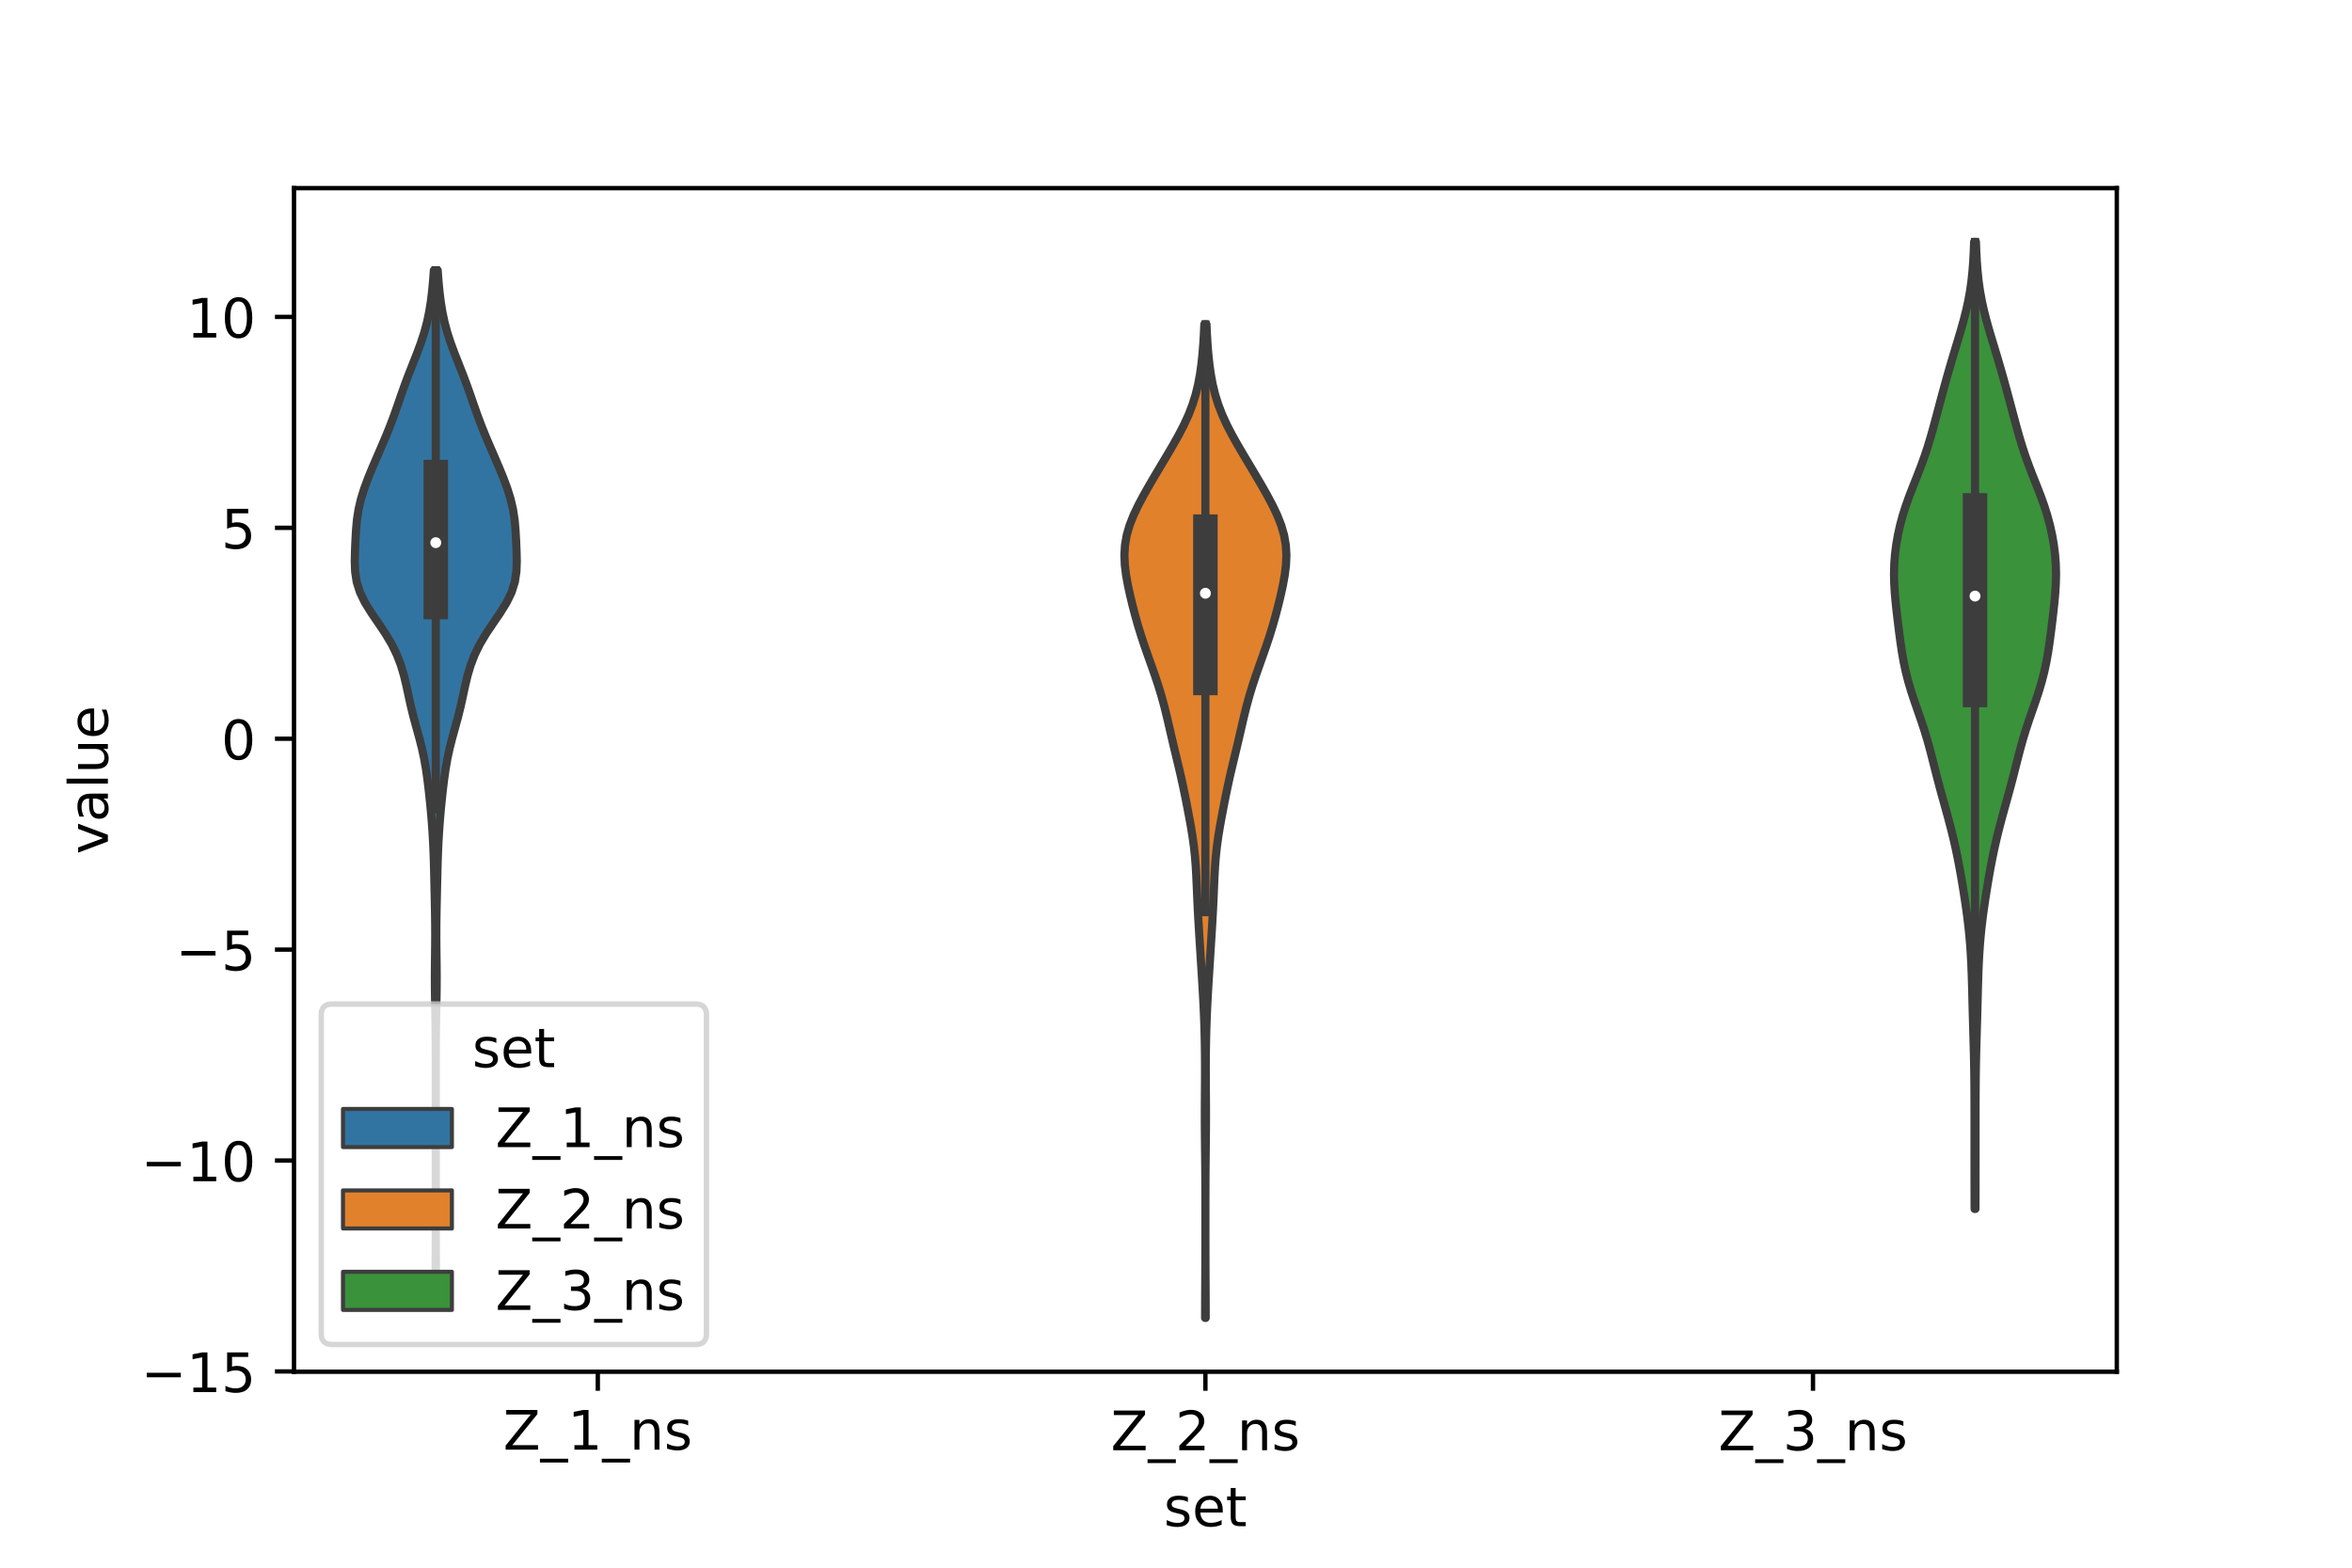 <?xml version="1.0" encoding="utf-8" standalone="no"?>
<!DOCTYPE svg PUBLIC "-//W3C//DTD SVG 1.1//EN"
  "http://www.w3.org/Graphics/SVG/1.1/DTD/svg11.dtd">
<!-- Created with matplotlib (https://matplotlib.org/) -->
<svg height="288pt" version="1.1" viewBox="0 0 432 288" width="432pt" xmlns="http://www.w3.org/2000/svg" xmlns:xlink="http://www.w3.org/1999/xlink">
 <defs>
  <style type="text/css">*{stroke-linecap:butt;stroke-linejoin:round;}</style>
 </defs>
 <g id="figure_1">
  <g id="patch_1">
   <path d="M 0 288 
L 432 288 
L 432 0 
L 0 0 
z
" style="fill:#ffffff;"/>
  </g>
  <g id="axes_1">
   <g id="patch_2">
    <path d="M 54 252 
L 388.8 252 
L 388.8 34.56 
L 54 34.56 
z
" style="fill:#ffffff;"/>
   </g>
   <g id="PolyCollection_1">
    <defs>
     <path d="M 80.097 -49.395 
L 79.983 -49.395 
L 79.987 -51.303 
L 79.997 -53.212 
L 80.01 -55.12 
L 80.022 -57.029 
L 80.031 -58.938 
L 80.036 -60.846 
L 80.038 -62.755 
L 80.039 -64.663 
L 80.04 -66.572 
L 80.04 -68.481 
L 80.04 -70.389 
L 80.04 -72.298 
L 80.04 -74.206 
L 80.04 -76.115 
L 80.04 -78.023 
L 80.04 -79.932 
L 80.04 -81.841 
L 80.04 -83.749 
L 80.04 -85.658 
L 80.04 -87.566 
L 80.04 -89.475 
L 80.039 -91.384 
L 80.037 -93.292 
L 80.032 -95.201 
L 80.022 -97.109 
L 80.004 -99.018 
L 79.976 -100.926 
L 79.941 -102.835 
L 79.905 -104.744 
L 79.879 -106.652 
L 79.872 -108.561 
L 79.884 -110.469 
L 79.907 -112.378 
L 79.93 -114.286 
L 79.94 -116.195 
L 79.933 -118.104 
L 79.909 -120.012 
L 79.873 -121.921 
L 79.832 -123.829 
L 79.789 -125.738 
L 79.745 -127.647 
L 79.695 -129.555 
L 79.63 -131.464 
L 79.544 -133.372 
L 79.432 -135.281 
L 79.294 -137.189 
L 79.131 -139.098 
L 78.945 -141.007 
L 78.739 -142.915 
L 78.507 -144.824 
L 78.236 -146.732 
L 77.904 -148.641 
L 77.492 -150.55 
L 77.006 -152.458 
L 76.476 -154.367 
L 75.955 -156.275 
L 75.482 -158.184 
L 75.061 -160.092 
L 74.652 -162.001 
L 74.195 -163.91 
L 73.626 -165.818 
L 72.893 -167.727 
L 71.961 -169.635 
L 70.828 -171.544 
L 69.55 -173.452 
L 68.242 -175.361 
L 67.054 -177.27 
L 66.123 -179.178 
L 65.519 -181.087 
L 65.228 -182.995 
L 65.16 -184.904 
L 65.206 -186.813 
L 65.288 -188.721 
L 65.394 -190.63 
L 65.566 -192.538 
L 65.86 -194.447 
L 66.308 -196.355 
L 66.903 -198.264 
L 67.612 -200.173 
L 68.394 -202.081 
L 69.215 -203.99 
L 70.045 -205.898 
L 70.858 -207.807 
L 71.631 -209.716 
L 72.35 -211.624 
L 73.025 -213.533 
L 73.685 -215.441 
L 74.363 -217.35 
L 75.081 -219.258 
L 75.833 -221.167 
L 76.587 -223.076 
L 77.296 -224.984 
L 77.918 -226.893 
L 78.43 -228.801 
L 78.832 -230.71 
L 79.138 -232.619 
L 79.37 -234.527 
L 79.549 -236.436 
L 79.69 -238.344 
L 80.39 -238.344 
L 80.39 -238.344 
L 80.531 -236.436 
L 80.71 -234.527 
L 80.942 -232.619 
L 81.248 -230.71 
L 81.65 -228.801 
L 82.162 -226.893 
L 82.784 -224.984 
L 83.493 -223.076 
L 84.247 -221.167 
L 84.999 -219.258 
L 85.717 -217.35 
L 86.395 -215.441 
L 87.055 -213.533 
L 87.73 -211.624 
L 88.449 -209.716 
L 89.222 -207.807 
L 90.035 -205.898 
L 90.865 -203.99 
L 91.686 -202.081 
L 92.468 -200.173 
L 93.177 -198.264 
L 93.772 -196.355 
L 94.22 -194.447 
L 94.514 -192.538 
L 94.686 -190.63 
L 94.792 -188.721 
L 94.874 -186.813 
L 94.92 -184.904 
L 94.852 -182.995 
L 94.561 -181.087 
L 93.957 -179.178 
L 93.026 -177.27 
L 91.838 -175.361 
L 90.53 -173.452 
L 89.252 -171.544 
L 88.119 -169.635 
L 87.187 -167.727 
L 86.454 -165.818 
L 85.885 -163.91 
L 85.428 -162.001 
L 85.019 -160.092 
L 84.598 -158.184 
L 84.125 -156.275 
L 83.604 -154.367 
L 83.074 -152.458 
L 82.588 -150.55 
L 82.176 -148.641 
L 81.844 -146.732 
L 81.573 -144.824 
L 81.341 -142.915 
L 81.135 -141.007 
L 80.949 -139.098 
L 80.786 -137.189 
L 80.648 -135.281 
L 80.536 -133.372 
L 80.45 -131.464 
L 80.385 -129.555 
L 80.335 -127.647 
L 80.291 -125.738 
L 80.248 -123.829 
L 80.207 -121.921 
L 80.171 -120.012 
L 80.147 -118.104 
L 80.14 -116.195 
L 80.15 -114.286 
L 80.173 -112.378 
L 80.196 -110.469 
L 80.208 -108.561 
L 80.201 -106.652 
L 80.175 -104.744 
L 80.139 -102.835 
L 80.104 -100.926 
L 80.076 -99.018 
L 80.058 -97.109 
L 80.048 -95.201 
L 80.043 -93.292 
L 80.041 -91.384 
L 80.04 -89.475 
L 80.04 -87.566 
L 80.04 -85.658 
L 80.04 -83.749 
L 80.04 -81.841 
L 80.04 -79.932 
L 80.04 -78.023 
L 80.04 -76.115 
L 80.04 -74.206 
L 80.04 -72.298 
L 80.04 -70.389 
L 80.04 -68.481 
L 80.04 -66.572 
L 80.041 -64.663 
L 80.042 -62.755 
L 80.044 -60.846 
L 80.049 -58.938 
L 80.058 -57.029 
L 80.07 -55.12 
L 80.083 -53.212 
L 80.093 -51.303 
L 80.097 -49.395 
z
" id="m00e4520064" style="stroke:#3d3d3d;stroke-width:1.5;"/>
    </defs>
    <g clip-path="url(#p3abe395d62)">
     <use style="fill:#3274a1;stroke:#3d3d3d;stroke-width:1.5;" x="0" xlink:href="#m00e4520064" y="288"/>
    </g>
   </g>
   <g id="PolyCollection_2">
    <defs>
     <path d="M 221.453 -45.884 
L 221.347 -45.884 
L 221.35 -47.727 
L 221.357 -49.571 
L 221.367 -51.415 
L 221.378 -53.259 
L 221.386 -55.103 
L 221.392 -56.946 
L 221.396 -58.79 
L 221.398 -60.634 
L 221.399 -62.478 
L 221.399 -64.322 
L 221.399 -66.165 
L 221.397 -68.009 
L 221.393 -69.853 
L 221.385 -71.697 
L 221.373 -73.541 
L 221.356 -75.384 
L 221.336 -77.228 
L 221.316 -79.072 
L 221.301 -80.916 
L 221.294 -82.759 
L 221.297 -84.603 
L 221.308 -86.447 
L 221.321 -88.291 
L 221.332 -90.135 
L 221.334 -91.978 
L 221.325 -93.822 
L 221.303 -95.666 
L 221.268 -97.51 
L 221.218 -99.354 
L 221.152 -101.197 
L 221.071 -103.041 
L 220.976 -104.885 
L 220.87 -106.729 
L 220.757 -108.573 
L 220.641 -110.416 
L 220.524 -112.26 
L 220.407 -114.104 
L 220.291 -115.948 
L 220.178 -117.792 
L 220.071 -119.635 
L 219.975 -121.479 
L 219.89 -123.323 
L 219.813 -125.167 
L 219.73 -127.011 
L 219.626 -128.854 
L 219.481 -130.698 
L 219.282 -132.542 
L 219.026 -134.386 
L 218.722 -136.229 
L 218.386 -138.073 
L 218.034 -139.917 
L 217.67 -141.761 
L 217.288 -143.605 
L 216.883 -145.448 
L 216.453 -147.292 
L 216.01 -149.136 
L 215.567 -150.98 
L 215.135 -152.824 
L 214.711 -154.667 
L 214.28 -156.511 
L 213.82 -158.355 
L 213.313 -160.199 
L 212.751 -162.043 
L 212.14 -163.886 
L 211.494 -165.73 
L 210.836 -167.574 
L 210.191 -169.418 
L 209.581 -171.262 
L 209.015 -173.105 
L 208.495 -174.949 
L 208.013 -176.793 
L 207.568 -178.637 
L 207.166 -180.481 
L 206.832 -182.324 
L 206.601 -184.168 
L 206.52 -186.012 
L 206.629 -187.856 
L 206.952 -189.699 
L 207.491 -191.543 
L 208.22 -193.387 
L 209.099 -195.231 
L 210.081 -197.075 
L 211.127 -198.918 
L 212.209 -200.762 
L 213.309 -202.606 
L 214.41 -204.45 
L 215.492 -206.294 
L 216.525 -208.137 
L 217.478 -209.981 
L 218.321 -211.825 
L 219.033 -213.669 
L 219.609 -215.513 
L 220.058 -217.356 
L 220.401 -219.2 
L 220.661 -221.044 
L 220.858 -222.888 
L 221.007 -224.732 
L 221.12 -226.575 
L 221.204 -228.419 
L 221.596 -228.419 
L 221.596 -228.419 
L 221.68 -226.575 
L 221.793 -224.732 
L 221.942 -222.888 
L 222.139 -221.044 
L 222.399 -219.2 
L 222.742 -217.356 
L 223.191 -215.513 
L 223.767 -213.669 
L 224.479 -211.825 
L 225.322 -209.981 
L 226.275 -208.137 
L 227.308 -206.294 
L 228.39 -204.45 
L 229.491 -202.606 
L 230.591 -200.762 
L 231.673 -198.918 
L 232.719 -197.075 
L 233.701 -195.231 
L 234.58 -193.387 
L 235.309 -191.543 
L 235.848 -189.699 
L 236.171 -187.856 
L 236.28 -186.012 
L 236.199 -184.168 
L 235.968 -182.324 
L 235.634 -180.481 
L 235.232 -178.637 
L 234.787 -176.793 
L 234.305 -174.949 
L 233.785 -173.105 
L 233.219 -171.262 
L 232.609 -169.418 
L 231.964 -167.574 
L 231.306 -165.73 
L 230.66 -163.886 
L 230.049 -162.043 
L 229.487 -160.199 
L 228.98 -158.355 
L 228.52 -156.511 
L 228.089 -154.667 
L 227.665 -152.824 
L 227.233 -150.98 
L 226.79 -149.136 
L 226.347 -147.292 
L 225.917 -145.448 
L 225.512 -143.605 
L 225.13 -141.761 
L 224.766 -139.917 
L 224.414 -138.073 
L 224.078 -136.229 
L 223.774 -134.386 
L 223.518 -132.542 
L 223.319 -130.698 
L 223.174 -128.854 
L 223.07 -127.011 
L 222.987 -125.167 
L 222.91 -123.323 
L 222.825 -121.479 
L 222.728 -119.635 
L 222.622 -117.792 
L 222.509 -115.948 
L 222.393 -114.104 
L 222.276 -112.26 
L 222.159 -110.416 
L 222.043 -108.573 
L 221.93 -106.729 
L 221.824 -104.885 
L 221.729 -103.041 
L 221.648 -101.197 
L 221.582 -99.354 
L 221.532 -97.51 
L 221.497 -95.666 
L 221.475 -93.822 
L 221.466 -91.978 
L 221.468 -90.135 
L 221.479 -88.291 
L 221.492 -86.447 
L 221.503 -84.603 
L 221.506 -82.759 
L 221.499 -80.916 
L 221.484 -79.072 
L 221.464 -77.228 
L 221.444 -75.384 
L 221.427 -73.541 
L 221.415 -71.697 
L 221.407 -69.853 
L 221.403 -68.009 
L 221.401 -66.165 
L 221.401 -64.322 
L 221.401 -62.478 
L 221.402 -60.634 
L 221.404 -58.79 
L 221.408 -56.946 
L 221.414 -55.103 
L 221.422 -53.259 
L 221.433 -51.415 
L 221.443 -49.571 
L 221.45 -47.727 
L 221.453 -45.884 
z
" id="mcb8ce34b61" style="stroke:#3d3d3d;stroke-width:1.5;"/>
    </defs>
    <g clip-path="url(#p3abe395d62)">
     <use style="fill:#e1812c;stroke:#3d3d3d;stroke-width:1.5;" x="0" xlink:href="#mcb8ce34b61" y="288"/>
    </g>
   </g>
   <g id="PolyCollection_3">
    <defs>
     <path d="M 362.836 -65.904 
L 362.684 -65.904 
L 362.677 -67.698 
L 362.673 -69.493 
L 362.67 -71.287 
L 362.669 -73.082 
L 362.668 -74.876 
L 362.667 -76.671 
L 362.667 -78.465 
L 362.667 -80.26 
L 362.666 -82.054 
L 362.665 -83.849 
L 362.661 -85.643 
L 362.654 -87.438 
L 362.641 -89.232 
L 362.62 -91.026 
L 362.59 -92.821 
L 362.55 -94.615 
L 362.502 -96.41 
L 362.45 -98.204 
L 362.398 -99.999 
L 362.348 -101.793 
L 362.302 -103.588 
L 362.258 -105.382 
L 362.211 -107.177 
L 362.155 -108.971 
L 362.085 -110.766 
L 361.993 -112.56 
L 361.873 -114.355 
L 361.72 -116.149 
L 361.533 -117.943 
L 361.313 -119.738 
L 361.066 -121.532 
L 360.797 -123.327 
L 360.512 -125.121 
L 360.211 -126.916 
L 359.891 -128.71 
L 359.544 -130.505 
L 359.166 -132.299 
L 358.754 -134.094 
L 358.309 -135.888 
L 357.837 -137.683 
L 357.344 -139.477 
L 356.845 -141.272 
L 356.351 -143.066 
L 355.873 -144.861 
L 355.413 -146.655 
L 354.96 -148.449 
L 354.497 -150.244 
L 354.001 -152.038 
L 353.458 -153.833 
L 352.866 -155.627 
L 352.244 -157.422 
L 351.621 -159.216 
L 351.029 -161.011 
L 350.496 -162.805 
L 350.036 -164.6 
L 349.652 -166.394 
L 349.335 -168.189 
L 349.067 -169.983 
L 348.829 -171.778 
L 348.607 -173.572 
L 348.395 -175.367 
L 348.198 -177.161 
L 348.033 -178.955 
L 347.921 -180.75 
L 347.88 -182.544 
L 347.925 -184.339 
L 348.061 -186.133 
L 348.287 -187.928 
L 348.599 -189.722 
L 348.997 -191.517 
L 349.482 -193.311 
L 350.052 -195.106 
L 350.696 -196.9 
L 351.393 -198.695 
L 352.107 -200.489 
L 352.804 -202.284 
L 353.456 -204.078 
L 354.052 -205.873 
L 354.596 -207.667 
L 355.102 -209.461 
L 355.586 -211.256 
L 356.064 -213.05 
L 356.542 -214.845 
L 357.028 -216.639 
L 357.525 -218.434 
L 358.035 -220.228 
L 358.561 -222.023 
L 359.1 -223.817 
L 359.644 -225.612 
L 360.177 -227.406 
L 360.681 -229.201 
L 361.137 -230.995 
L 361.53 -232.79 
L 361.853 -234.584 
L 362.105 -236.378 
L 362.294 -238.173 
L 362.431 -239.967 
L 362.527 -241.762 
L 362.594 -243.556 
L 362.926 -243.556 
L 362.926 -243.556 
L 362.993 -241.762 
L 363.089 -239.967 
L 363.226 -238.173 
L 363.415 -236.378 
L 363.667 -234.584 
L 363.99 -232.79 
L 364.383 -230.995 
L 364.839 -229.201 
L 365.343 -227.406 
L 365.876 -225.612 
L 366.42 -223.817 
L 366.959 -222.023 
L 367.485 -220.228 
L 367.995 -218.434 
L 368.492 -216.639 
L 368.978 -214.845 
L 369.456 -213.05 
L 369.934 -211.256 
L 370.418 -209.461 
L 370.924 -207.667 
L 371.468 -205.873 
L 372.064 -204.078 
L 372.716 -202.284 
L 373.413 -200.489 
L 374.127 -198.695 
L 374.824 -196.9 
L 375.468 -195.106 
L 376.038 -193.311 
L 376.523 -191.517 
L 376.921 -189.722 
L 377.233 -187.928 
L 377.459 -186.133 
L 377.595 -184.339 
L 377.64 -182.544 
L 377.599 -180.75 
L 377.487 -178.955 
L 377.322 -177.161 
L 377.125 -175.367 
L 376.913 -173.572 
L 376.691 -171.778 
L 376.453 -169.983 
L 376.185 -168.189 
L 375.868 -166.394 
L 375.484 -164.6 
L 375.024 -162.805 
L 374.491 -161.011 
L 373.899 -159.216 
L 373.276 -157.422 
L 372.654 -155.627 
L 372.062 -153.833 
L 371.519 -152.038 
L 371.023 -150.244 
L 370.56 -148.449 
L 370.107 -146.655 
L 369.647 -144.861 
L 369.169 -143.066 
L 368.675 -141.272 
L 368.176 -139.477 
L 367.683 -137.683 
L 367.211 -135.888 
L 366.766 -134.094 
L 366.354 -132.299 
L 365.976 -130.505 
L 365.629 -128.71 
L 365.309 -126.916 
L 365.008 -125.121 
L 364.723 -123.327 
L 364.454 -121.532 
L 364.207 -119.738 
L 363.987 -117.943 
L 363.8 -116.149 
L 363.647 -114.355 
L 363.527 -112.56 
L 363.435 -110.766 
L 363.365 -108.971 
L 363.309 -107.177 
L 363.262 -105.382 
L 363.218 -103.588 
L 363.172 -101.793 
L 363.122 -99.999 
L 363.07 -98.204 
L 363.018 -96.41 
L 362.97 -94.615 
L 362.93 -92.821 
L 362.9 -91.026 
L 362.879 -89.232 
L 362.866 -87.438 
L 362.859 -85.643 
L 362.855 -83.849 
L 362.854 -82.054 
L 362.853 -80.26 
L 362.853 -78.465 
L 362.853 -76.671 
L 362.852 -74.876 
L 362.851 -73.082 
L 362.85 -71.287 
L 362.847 -69.493 
L 362.843 -67.698 
L 362.836 -65.904 
z
" id="m0910393222" style="stroke:#3d3d3d;stroke-width:1.5;"/>
    </defs>
    <g clip-path="url(#p3abe395d62)">
     <use style="fill:#3a923a;stroke:#3d3d3d;stroke-width:1.5;" x="0" xlink:href="#m0910393222" y="288"/>
    </g>
   </g>
   <g id="patch_3">
    <path clip-path="url(#p3abe395d62)" d="M 109.8 135.709 
L 109.8 135.709 
L 109.8 135.709 
L 109.8 135.709 
z
" style="fill:#3274a1;stroke:#3d3d3d;stroke-linejoin:miter;stroke-width:0.75;"/>
   </g>
   <g id="patch_4">
    <path clip-path="url(#p3abe395d62)" d="M 109.8 135.709 
L 109.8 135.709 
L 109.8 135.709 
L 109.8 135.709 
z
" style="fill:#e1812c;stroke:#3d3d3d;stroke-linejoin:miter;stroke-width:0.75;"/>
   </g>
   <g id="patch_5">
    <path clip-path="url(#p3abe395d62)" d="M 109.8 135.709 
L 109.8 135.709 
L 109.8 135.709 
L 109.8 135.709 
z
" style="fill:#3a923a;stroke:#3d3d3d;stroke-linejoin:miter;stroke-width:0.75;"/>
   </g>
   <g id="matplotlib.axis_1">
    <g id="xtick_1">
     <g id="line2d_1">
      <defs>
       <path d="M 0 0 
L 0 3.5 
" id="m3bac1490b0" style="stroke:#000000;stroke-width:0.8;"/>
      </defs>
      <g>
       <use style="stroke:#000000;stroke-width:0.8;" x="109.8" xlink:href="#m3bac1490b0" y="252"/>
      </g>
     </g>
     <g id="text_1">
      <!-- Z_1_ns -->
      <g transform="translate(92.42 266.32)scale(0.1 -0.1)">
       <defs>
        <path d="M 5.609 72.906 
L 62.891 72.906 
L 62.891 65.375 
L 16.797 8.297 
L 64.016 8.297 
L 64.016 0 
L 4.5 0 
L 4.5 7.516 
L 50.594 64.594 
L 5.609 64.594 
z
" id="DejaVuSans-90"/>
        <path d="M 50.984 -16.609 
L 50.984 -23.578 
L -0.984 -23.578 
L -0.984 -16.609 
z
" id="DejaVuSans-95"/>
        <path d="M 12.406 8.297 
L 28.516 8.297 
L 28.516 63.922 
L 10.984 60.406 
L 10.984 69.391 
L 28.422 72.906 
L 38.281 72.906 
L 38.281 8.297 
L 54.391 8.297 
L 54.391 0 
L 12.406 0 
z
" id="DejaVuSans-49"/>
        <path d="M 54.891 33.016 
L 54.891 0 
L 45.906 0 
L 45.906 32.719 
Q 45.906 40.484 42.875 44.328 
Q 39.844 48.188 33.797 48.188 
Q 26.516 48.188 22.312 43.547 
Q 18.109 38.922 18.109 30.906 
L 18.109 0 
L 9.078 0 
L 9.078 54.688 
L 18.109 54.688 
L 18.109 46.188 
Q 21.344 51.125 25.703 53.562 
Q 30.078 56 35.797 56 
Q 45.219 56 50.047 50.172 
Q 54.891 44.344 54.891 33.016 
z
" id="DejaVuSans-110"/>
        <path d="M 44.281 53.078 
L 44.281 44.578 
Q 40.484 46.531 36.375 47.5 
Q 32.281 48.484 27.875 48.484 
Q 21.188 48.484 17.844 46.438 
Q 14.5 44.391 14.5 40.281 
Q 14.5 37.156 16.891 35.375 
Q 19.281 33.594 26.516 31.984 
L 29.594 31.297 
Q 39.156 29.25 43.188 25.516 
Q 47.219 21.781 47.219 15.094 
Q 47.219 7.469 41.188 3.016 
Q 35.156 -1.422 24.609 -1.422 
Q 20.219 -1.422 15.453 -0.562 
Q 10.688 0.297 5.422 2 
L 5.422 11.281 
Q 10.406 8.688 15.234 7.391 
Q 20.062 6.109 24.812 6.109 
Q 31.156 6.109 34.562 8.281 
Q 37.984 10.453 37.984 14.406 
Q 37.984 18.062 35.516 20.016 
Q 33.062 21.969 24.703 23.781 
L 21.578 24.516 
Q 13.234 26.266 9.516 29.906 
Q 5.812 33.547 5.812 39.891 
Q 5.812 47.609 11.281 51.797 
Q 16.75 56 26.812 56 
Q 31.781 56 36.172 55.266 
Q 40.578 54.547 44.281 53.078 
z
" id="DejaVuSans-115"/>
       </defs>
       <use xlink:href="#DejaVuSans-90"/>
       <use x="68.506" xlink:href="#DejaVuSans-95"/>
       <use x="118.506" xlink:href="#DejaVuSans-49"/>
       <use x="182.129" xlink:href="#DejaVuSans-95"/>
       <use x="232.129" xlink:href="#DejaVuSans-110"/>
       <use x="295.508" xlink:href="#DejaVuSans-115"/>
      </g>
     </g>
    </g>
    <g id="xtick_2">
     <g id="line2d_2">
      <g>
       <use style="stroke:#000000;stroke-width:0.8;" x="221.4" xlink:href="#m3bac1490b0" y="252"/>
      </g>
     </g>
     <g id="text_2">
      <!-- Z_2_ns -->
      <g transform="translate(204.02 266.422)scale(0.1 -0.1)">
       <defs>
        <path d="M 19.188 8.297 
L 53.609 8.297 
L 53.609 0 
L 7.328 0 
L 7.328 8.297 
Q 12.938 14.109 22.625 23.891 
Q 32.328 33.688 34.812 36.531 
Q 39.547 41.844 41.422 45.531 
Q 43.312 49.219 43.312 52.781 
Q 43.312 58.594 39.234 62.25 
Q 35.156 65.922 28.609 65.922 
Q 23.969 65.922 18.812 64.312 
Q 13.672 62.703 7.812 59.422 
L 7.812 69.391 
Q 13.766 71.781 18.938 73 
Q 24.125 74.219 28.422 74.219 
Q 39.75 74.219 46.484 68.547 
Q 53.219 62.891 53.219 53.422 
Q 53.219 48.922 51.531 44.891 
Q 49.859 40.875 45.406 35.406 
Q 44.188 33.984 37.641 27.219 
Q 31.109 20.453 19.188 8.297 
z
" id="DejaVuSans-50"/>
       </defs>
       <use xlink:href="#DejaVuSans-90"/>
       <use x="68.506" xlink:href="#DejaVuSans-95"/>
       <use x="118.506" xlink:href="#DejaVuSans-50"/>
       <use x="182.129" xlink:href="#DejaVuSans-95"/>
       <use x="232.129" xlink:href="#DejaVuSans-110"/>
       <use x="295.508" xlink:href="#DejaVuSans-115"/>
      </g>
     </g>
    </g>
    <g id="xtick_3">
     <g id="line2d_3">
      <g>
       <use style="stroke:#000000;stroke-width:0.8;" x="333" xlink:href="#m3bac1490b0" y="252"/>
      </g>
     </g>
     <g id="text_3">
      <!-- Z_3_ns -->
      <g transform="translate(315.62 266.422)scale(0.1 -0.1)">
       <defs>
        <path d="M 40.578 39.312 
Q 47.656 37.797 51.625 33 
Q 55.609 28.219 55.609 21.188 
Q 55.609 10.406 48.188 4.484 
Q 40.766 -1.422 27.094 -1.422 
Q 22.516 -1.422 17.656 -0.516 
Q 12.797 0.391 7.625 2.203 
L 7.625 11.719 
Q 11.719 9.328 16.594 8.109 
Q 21.484 6.891 26.812 6.891 
Q 36.078 6.891 40.938 10.547 
Q 45.797 14.203 45.797 21.188 
Q 45.797 27.641 41.281 31.266 
Q 36.766 34.906 28.719 34.906 
L 20.219 34.906 
L 20.219 43.016 
L 29.109 43.016 
Q 36.375 43.016 40.234 45.922 
Q 44.094 48.828 44.094 54.297 
Q 44.094 59.906 40.109 62.906 
Q 36.141 65.922 28.719 65.922 
Q 24.656 65.922 20.016 65.031 
Q 15.375 64.156 9.812 62.312 
L 9.812 71.094 
Q 15.438 72.656 20.344 73.438 
Q 25.25 74.219 29.594 74.219 
Q 40.828 74.219 47.359 69.109 
Q 53.906 64.016 53.906 55.328 
Q 53.906 49.266 50.438 45.094 
Q 46.969 40.922 40.578 39.312 
z
" id="DejaVuSans-51"/>
       </defs>
       <use xlink:href="#DejaVuSans-90"/>
       <use x="68.506" xlink:href="#DejaVuSans-95"/>
       <use x="118.506" xlink:href="#DejaVuSans-51"/>
       <use x="182.129" xlink:href="#DejaVuSans-95"/>
       <use x="232.129" xlink:href="#DejaVuSans-110"/>
       <use x="295.508" xlink:href="#DejaVuSans-115"/>
      </g>
     </g>
    </g>
    <g id="text_4">
     <!-- set -->
     <g transform="translate(213.759 280.378)scale(0.1 -0.1)">
      <defs>
       <path d="M 56.203 29.594 
L 56.203 25.203 
L 14.891 25.203 
Q 15.484 15.922 20.484 11.062 
Q 25.484 6.203 34.422 6.203 
Q 39.594 6.203 44.453 7.469 
Q 49.312 8.734 54.109 11.281 
L 54.109 2.781 
Q 49.266 0.734 44.188 -0.344 
Q 39.109 -1.422 33.891 -1.422 
Q 20.797 -1.422 13.156 6.188 
Q 5.516 13.812 5.516 26.812 
Q 5.516 40.234 12.766 48.109 
Q 20.016 56 32.328 56 
Q 43.359 56 49.781 48.891 
Q 56.203 41.797 56.203 29.594 
z
M 47.219 32.234 
Q 47.125 39.594 43.094 43.984 
Q 39.062 48.391 32.422 48.391 
Q 24.906 48.391 20.391 44.141 
Q 15.875 39.891 15.188 32.172 
z
" id="DejaVuSans-101"/>
       <path d="M 18.312 70.219 
L 18.312 54.688 
L 36.812 54.688 
L 36.812 47.703 
L 18.312 47.703 
L 18.312 18.016 
Q 18.312 11.328 20.141 9.422 
Q 21.969 7.516 27.594 7.516 
L 36.812 7.516 
L 36.812 0 
L 27.594 0 
Q 17.188 0 13.234 3.875 
Q 9.281 7.766 9.281 18.016 
L 9.281 47.703 
L 2.688 47.703 
L 2.688 54.688 
L 9.281 54.688 
L 9.281 70.219 
z
" id="DejaVuSans-116"/>
      </defs>
      <use xlink:href="#DejaVuSans-115"/>
      <use x="52.1" xlink:href="#DejaVuSans-101"/>
      <use x="113.623" xlink:href="#DejaVuSans-116"/>
     </g>
    </g>
   </g>
   <g id="matplotlib.axis_2">
    <g id="ytick_1">
     <g id="line2d_4">
      <defs>
       <path d="M 0 0 
L -3.5 0 
" id="md0ec3a34da" style="stroke:#000000;stroke-width:0.8;"/>
      </defs>
      <g>
       <use style="stroke:#000000;stroke-width:0.8;" x="54" xlink:href="#md0ec3a34da" y="251.946"/>
      </g>
     </g>
     <g id="text_5">
      <!-- −15 -->
      <g transform="translate(25.895 255.745)scale(0.1 -0.1)">
       <defs>
        <path d="M 10.594 35.5 
L 73.188 35.5 
L 73.188 27.203 
L 10.594 27.203 
z
" id="DejaVuSans-8722"/>
        <path d="M 10.797 72.906 
L 49.516 72.906 
L 49.516 64.594 
L 19.828 64.594 
L 19.828 46.734 
Q 21.969 47.469 24.109 47.828 
Q 26.266 48.188 28.422 48.188 
Q 40.625 48.188 47.75 41.5 
Q 54.891 34.812 54.891 23.391 
Q 54.891 11.625 47.562 5.094 
Q 40.234 -1.422 26.906 -1.422 
Q 22.312 -1.422 17.547 -0.641 
Q 12.797 0.141 7.719 1.703 
L 7.719 11.625 
Q 12.109 9.234 16.797 8.062 
Q 21.484 6.891 26.703 6.891 
Q 35.156 6.891 40.078 11.328 
Q 45.016 15.766 45.016 23.391 
Q 45.016 31 40.078 35.438 
Q 35.156 39.891 26.703 39.891 
Q 22.75 39.891 18.812 39.016 
Q 14.891 38.141 10.797 36.281 
z
" id="DejaVuSans-53"/>
       </defs>
       <use xlink:href="#DejaVuSans-8722"/>
       <use x="83.789" xlink:href="#DejaVuSans-49"/>
       <use x="147.412" xlink:href="#DejaVuSans-53"/>
      </g>
     </g>
    </g>
    <g id="ytick_2">
     <g id="line2d_5">
      <g>
       <use style="stroke:#000000;stroke-width:0.8;" x="54" xlink:href="#md0ec3a34da" y="213.2"/>
      </g>
     </g>
     <g id="text_6">
      <!-- −10 -->
      <g transform="translate(25.895 217)scale(0.1 -0.1)">
       <defs>
        <path d="M 31.781 66.406 
Q 24.172 66.406 20.328 58.906 
Q 16.5 51.422 16.5 36.375 
Q 16.5 21.391 20.328 13.891 
Q 24.172 6.391 31.781 6.391 
Q 39.453 6.391 43.281 13.891 
Q 47.125 21.391 47.125 36.375 
Q 47.125 51.422 43.281 58.906 
Q 39.453 66.406 31.781 66.406 
z
M 31.781 74.219 
Q 44.047 74.219 50.516 64.516 
Q 56.984 54.828 56.984 36.375 
Q 56.984 17.969 50.516 8.266 
Q 44.047 -1.422 31.781 -1.422 
Q 19.531 -1.422 13.062 8.266 
Q 6.594 17.969 6.594 36.375 
Q 6.594 54.828 13.062 64.516 
Q 19.531 74.219 31.781 74.219 
z
" id="DejaVuSans-48"/>
       </defs>
       <use xlink:href="#DejaVuSans-8722"/>
       <use x="83.789" xlink:href="#DejaVuSans-49"/>
       <use x="147.412" xlink:href="#DejaVuSans-48"/>
      </g>
     </g>
    </g>
    <g id="ytick_3">
     <g id="line2d_6">
      <g>
       <use style="stroke:#000000;stroke-width:0.8;" x="54" xlink:href="#md0ec3a34da" y="174.455"/>
      </g>
     </g>
     <g id="text_7">
      <!-- −5 -->
      <g transform="translate(32.258 178.254)scale(0.1 -0.1)">
       <use xlink:href="#DejaVuSans-8722"/>
       <use x="83.789" xlink:href="#DejaVuSans-53"/>
      </g>
     </g>
    </g>
    <g id="ytick_4">
     <g id="line2d_7">
      <g>
       <use style="stroke:#000000;stroke-width:0.8;" x="54" xlink:href="#md0ec3a34da" y="135.709"/>
      </g>
     </g>
     <g id="text_8">
      <!-- 0 -->
      <g transform="translate(40.638 139.508)scale(0.1 -0.1)">
       <use xlink:href="#DejaVuSans-48"/>
      </g>
     </g>
    </g>
    <g id="ytick_5">
     <g id="line2d_8">
      <g>
       <use style="stroke:#000000;stroke-width:0.8;" x="54" xlink:href="#md0ec3a34da" y="96.963"/>
      </g>
     </g>
     <g id="text_9">
      <!-- 5 -->
      <g transform="translate(40.638 100.762)scale(0.1 -0.1)">
       <use xlink:href="#DejaVuSans-53"/>
      </g>
     </g>
    </g>
    <g id="ytick_6">
     <g id="line2d_9">
      <g>
       <use style="stroke:#000000;stroke-width:0.8;" x="54" xlink:href="#md0ec3a34da" y="58.217"/>
      </g>
     </g>
     <g id="text_10">
      <!-- 10 -->
      <g transform="translate(34.275 62.017)scale(0.1 -0.1)">
       <use xlink:href="#DejaVuSans-49"/>
       <use x="63.623" xlink:href="#DejaVuSans-48"/>
      </g>
     </g>
    </g>
    <g id="text_11">
     <!-- value -->
     <g transform="translate(19.816 156.938)rotate(-90)scale(0.1 -0.1)">
      <defs>
       <path d="M 2.984 54.688 
L 12.5 54.688 
L 29.594 8.797 
L 46.688 54.688 
L 56.203 54.688 
L 35.688 0 
L 23.484 0 
z
" id="DejaVuSans-118"/>
       <path d="M 34.281 27.484 
Q 23.391 27.484 19.188 25 
Q 14.984 22.516 14.984 16.5 
Q 14.984 11.719 18.141 8.906 
Q 21.297 6.109 26.703 6.109 
Q 34.188 6.109 38.703 11.406 
Q 43.219 16.703 43.219 25.484 
L 43.219 27.484 
z
M 52.203 31.203 
L 52.203 0 
L 43.219 0 
L 43.219 8.297 
Q 40.141 3.328 35.547 0.953 
Q 30.953 -1.422 24.312 -1.422 
Q 15.922 -1.422 10.953 3.297 
Q 6 8.016 6 15.922 
Q 6 25.141 12.172 29.828 
Q 18.359 34.516 30.609 34.516 
L 43.219 34.516 
L 43.219 35.406 
Q 43.219 41.609 39.141 45 
Q 35.062 48.391 27.688 48.391 
Q 23 48.391 18.547 47.266 
Q 14.109 46.141 10.016 43.891 
L 10.016 52.203 
Q 14.938 54.109 19.578 55.047 
Q 24.219 56 28.609 56 
Q 40.484 56 46.344 49.844 
Q 52.203 43.703 52.203 31.203 
z
" id="DejaVuSans-97"/>
       <path d="M 9.422 75.984 
L 18.406 75.984 
L 18.406 0 
L 9.422 0 
z
" id="DejaVuSans-108"/>
       <path d="M 8.5 21.578 
L 8.5 54.688 
L 17.484 54.688 
L 17.484 21.922 
Q 17.484 14.156 20.5 10.266 
Q 23.531 6.391 29.594 6.391 
Q 36.859 6.391 41.078 11.031 
Q 45.312 15.672 45.312 23.688 
L 45.312 54.688 
L 54.297 54.688 
L 54.297 0 
L 45.312 0 
L 45.312 8.406 
Q 42.047 3.422 37.719 1 
Q 33.406 -1.422 27.688 -1.422 
Q 18.266 -1.422 13.375 4.438 
Q 8.5 10.297 8.5 21.578 
z
M 31.109 56 
z
" id="DejaVuSans-117"/>
      </defs>
      <use xlink:href="#DejaVuSans-118"/>
      <use x="59.18" xlink:href="#DejaVuSans-97"/>
      <use x="120.459" xlink:href="#DejaVuSans-108"/>
      <use x="148.242" xlink:href="#DejaVuSans-117"/>
      <use x="211.621" xlink:href="#DejaVuSans-101"/>
     </g>
    </g>
   </g>
   <g id="line2d_10">
    <path clip-path="url(#p3abe395d62)" d="M 80.04 148.671 
L 80.04 49.656 
" style="fill:none;stroke:#3d3d3d;stroke-linecap:square;stroke-width:1.5;"/>
   </g>
   <g id="line2d_11">
    <path clip-path="url(#p3abe395d62)" d="M 80.04 111.517 
L 80.04 86.721 
" style="fill:none;stroke:#3d3d3d;stroke-linecap:square;stroke-width:4.5;"/>
   </g>
   <g id="line2d_12">
    <path clip-path="url(#p3abe395d62)" d="M 221.4 167.569 
L 221.4 59.581 
" style="fill:none;stroke:#3d3d3d;stroke-linecap:square;stroke-width:1.5;"/>
   </g>
   <g id="line2d_13">
    <path clip-path="url(#p3abe395d62)" d="M 221.4 125.472 
L 221.4 96.743 
" style="fill:none;stroke:#3d3d3d;stroke-linecap:square;stroke-width:4.5;"/>
   </g>
   <g id="line2d_14">
    <path clip-path="url(#p3abe395d62)" d="M 362.76 178.603 
L 362.76 44.444 
" style="fill:none;stroke:#3d3d3d;stroke-linecap:square;stroke-width:1.5;"/>
   </g>
   <g id="line2d_15">
    <path clip-path="url(#p3abe395d62)" d="M 362.76 127.668 
L 362.76 92.84 
" style="fill:none;stroke:#3d3d3d;stroke-linecap:square;stroke-width:4.5;"/>
   </g>
   <g id="patch_6">
    <path d="M 54 252 
L 54 34.56 
" style="fill:none;stroke:#000000;stroke-linecap:square;stroke-linejoin:miter;stroke-width:0.8;"/>
   </g>
   <g id="patch_7">
    <path d="M 388.8 252 
L 388.8 34.56 
" style="fill:none;stroke:#000000;stroke-linecap:square;stroke-linejoin:miter;stroke-width:0.8;"/>
   </g>
   <g id="patch_8">
    <path d="M 54 252 
L 388.8 252 
" style="fill:none;stroke:#000000;stroke-linecap:square;stroke-linejoin:miter;stroke-width:0.8;"/>
   </g>
   <g id="patch_9">
    <path d="M 54 34.56 
L 388.8 34.56 
" style="fill:none;stroke:#000000;stroke-linecap:square;stroke-linejoin:miter;stroke-width:0.8;"/>
   </g>
   <g id="PathCollection_1">
    <defs>
     <path d="M 0 1.5 
C 0.398 1.5 0.779 1.342 1.061 1.061 
C 1.342 0.779 1.5 0.398 1.5 0 
C 1.5 -0.398 1.342 -0.779 1.061 -1.061 
C 0.779 -1.342 0.398 -1.5 0 -1.5 
C -0.398 -1.5 -0.779 -1.342 -1.061 -1.061 
C -1.342 -0.779 -1.5 -0.398 -1.5 0 
C -1.5 0.398 -1.342 0.779 -1.061 1.061 
C -0.779 1.342 -0.398 1.5 0 1.5 
z
" id="mb2dd26dcbe" style="stroke:#3d3d3d;"/>
    </defs>
    <g clip-path="url(#p3abe395d62)">
     <use style="fill:#ffffff;stroke:#3d3d3d;" x="80.04" xlink:href="#mb2dd26dcbe" y="99.693"/>
    </g>
   </g>
   <g id="PathCollection_2">
    <g clip-path="url(#p3abe395d62)">
     <use style="fill:#ffffff;stroke:#3d3d3d;" x="221.4" xlink:href="#mb2dd26dcbe" y="108.99"/>
    </g>
   </g>
   <g id="PathCollection_3">
    <g clip-path="url(#p3abe395d62)">
     <use style="fill:#ffffff;stroke:#3d3d3d;" x="362.76" xlink:href="#mb2dd26dcbe" y="109.504"/>
    </g>
   </g>
   <g id="legend_1">
    <g id="patch_10">
     <path d="M 61 247 
L 127.759 247 
Q 129.759 247 129.759 245 
L 129.759 186.453 
Q 129.759 184.453 127.759 184.453 
L 61 184.453 
Q 59 184.453 59 186.453 
L 59 245 
Q 59 247 61 247 
z
" style="fill:#ffffff;opacity:0.8;stroke:#cccccc;stroke-linejoin:miter;"/>
    </g>
    <g id="text_12">
     <!-- set -->
     <g transform="translate(86.738 196.052)scale(0.1 -0.1)">
      <use xlink:href="#DejaVuSans-115"/>
      <use x="52.1" xlink:href="#DejaVuSans-101"/>
      <use x="113.623" xlink:href="#DejaVuSans-116"/>
     </g>
    </g>
    <g id="patch_11">
     <path d="M 63 210.73 
L 83 210.73 
L 83 203.73 
L 63 203.73 
z
" style="fill:#3274a1;stroke:#3d3d3d;stroke-linejoin:miter;stroke-width:0.75;"/>
    </g>
    <g id="text_13">
     <!-- Z_1_ns -->
     <g transform="translate(91 210.73)scale(0.1 -0.1)">
      <use xlink:href="#DejaVuSans-90"/>
      <use x="68.506" xlink:href="#DejaVuSans-95"/>
      <use x="118.506" xlink:href="#DejaVuSans-49"/>
      <use x="182.129" xlink:href="#DejaVuSans-95"/>
      <use x="232.129" xlink:href="#DejaVuSans-110"/>
      <use x="295.508" xlink:href="#DejaVuSans-115"/>
     </g>
    </g>
    <g id="patch_12">
     <path d="M 63 225.686 
L 83 225.686 
L 83 218.686 
L 63 218.686 
z
" style="fill:#e1812c;stroke:#3d3d3d;stroke-linejoin:miter;stroke-width:0.75;"/>
    </g>
    <g id="text_14">
     <!-- Z_2_ns -->
     <g transform="translate(91 225.686)scale(0.1 -0.1)">
      <use xlink:href="#DejaVuSans-90"/>
      <use x="68.506" xlink:href="#DejaVuSans-95"/>
      <use x="118.506" xlink:href="#DejaVuSans-50"/>
      <use x="182.129" xlink:href="#DejaVuSans-95"/>
      <use x="232.129" xlink:href="#DejaVuSans-110"/>
      <use x="295.508" xlink:href="#DejaVuSans-115"/>
     </g>
    </g>
    <g id="patch_13">
     <path d="M 63 240.642 
L 83 240.642 
L 83 233.642 
L 63 233.642 
z
" style="fill:#3a923a;stroke:#3d3d3d;stroke-linejoin:miter;stroke-width:0.75;"/>
    </g>
    <g id="text_15">
     <!-- Z_3_ns -->
     <g transform="translate(91 240.642)scale(0.1 -0.1)">
      <use xlink:href="#DejaVuSans-90"/>
      <use x="68.506" xlink:href="#DejaVuSans-95"/>
      <use x="118.506" xlink:href="#DejaVuSans-51"/>
      <use x="182.129" xlink:href="#DejaVuSans-95"/>
      <use x="232.129" xlink:href="#DejaVuSans-110"/>
      <use x="295.508" xlink:href="#DejaVuSans-115"/>
     </g>
    </g>
   </g>
  </g>
 </g>
 <defs>
  <clipPath id="p3abe395d62">
   <rect height="217.44" width="334.8" x="54" y="34.56"/>
  </clipPath>
 </defs>
</svg>
